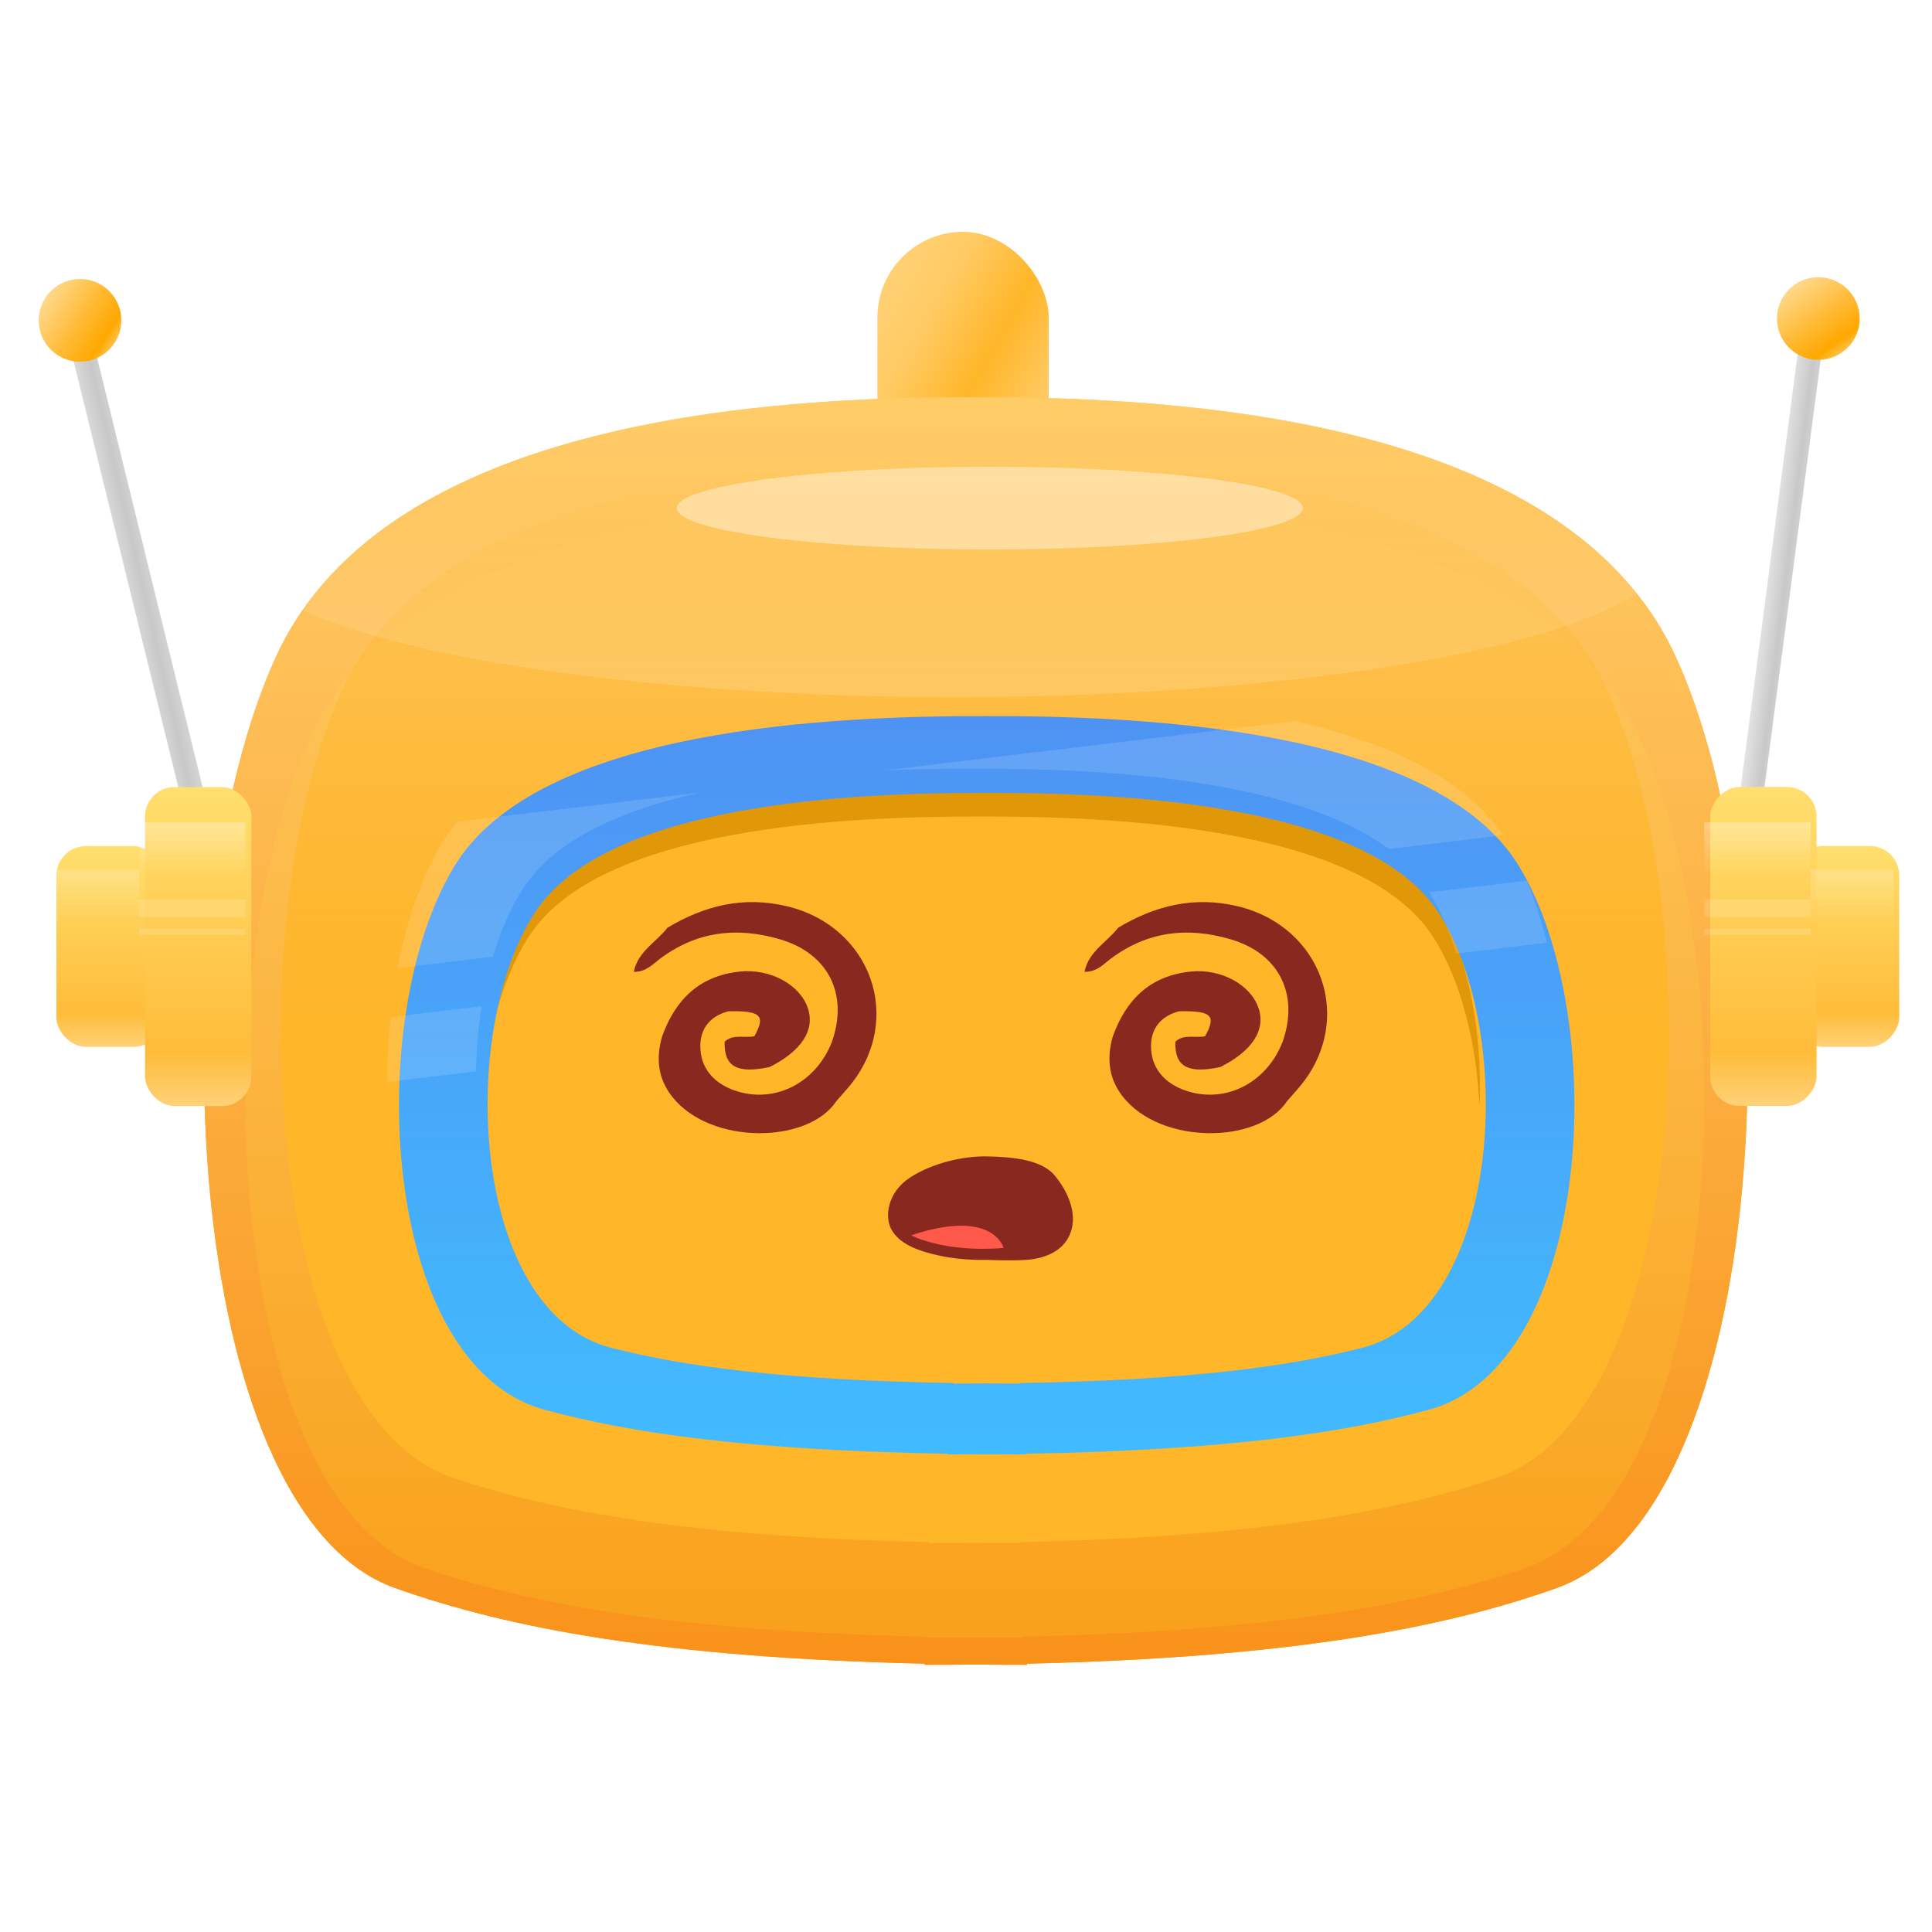 <svg xmlns="http://www.w3.org/2000/svg" fill="none" viewBox="0 0 1024 1024" height="1024" width="1024">
<rect fill="url(#paint0_linear_469_2109)" rx="45.395" height="144.011" width="90.79" y="122.88" x="465.043"></rect>
<path fill="url(#paint1_linear_469_2109)" d="M517.236 210.565C410.712 210.292 205.452 221.079 146.769 347.032C82.59 484.782 95.113 800.981 209.383 841.68C269.266 863.008 351.45 878.6 490.105 881.781V882.379C499.368 882.379 508.409 882.331 517.235 882.235C526.062 882.331 535.103 882.379 544.366 882.379V881.781C683.021 878.6 765.205 863.008 825.088 841.68C939.358 800.981 951.881 484.782 887.702 347.032C829.019 221.079 623.759 210.292 517.236 210.565Z"></path>
<path fill="url(#paint2_linear_469_2109)" d="M146.769 347.032C205.452 221.079 410.712 210.292 517.236 210.565C623.759 210.292 829.019 221.079 887.702 347.032C951.881 484.782 939.358 800.981 825.088 841.68C765.205 863.008 683.021 878.6 544.366 881.781V882.379C535.103 882.379 526.062 882.331 517.235 882.235C508.409 882.331 499.368 882.379 490.105 882.379V881.781C351.45 878.6 269.266 863.008 209.383 841.68C95.113 800.981 82.59 484.782 146.769 347.032ZM166.567 386.522C222.032 273.242 416.034 263.541 516.716 263.787C617.398 263.541 811.401 273.242 866.865 386.522C927.525 510.412 915.689 794.796 807.686 831.4C751.087 850.582 673.41 864.605 542.359 867.466V868.004C533.604 868.004 525.059 867.96 516.716 867.874C508.374 867.96 499.828 868.004 491.073 868.004V867.466C360.022 864.605 282.345 850.582 225.747 831.4C117.744 794.796 105.908 510.412 166.567 386.522Z" clip-rule="evenodd" fill-rule="evenodd"></path>
<path fill="url(#paint3_linear_469_2109)" d="M516.697 244.944C420.906 244.711 236.329 253.909 183.559 361.32C125.847 478.791 137.108 748.44 239.864 783.147C293.713 801.335 367.616 814.631 492.3 817.344V817.854C500.63 817.854 508.76 817.813 516.697 817.732C524.634 817.813 532.764 817.854 541.094 817.854V817.344C665.778 814.631 739.681 801.335 793.53 783.147C896.286 748.44 907.547 478.791 849.835 361.32C797.065 253.909 612.487 244.711 516.697 244.944Z"></path>
<path fill="#FFB629" d="M516.705 407.762C447.817 407.635 315.078 412.661 277.129 471.356C235.625 535.547 243.724 682.897 317.62 701.862C356.346 711.801 409.493 719.067 499.16 720.549V720.828C505.15 720.828 510.997 720.805 516.705 720.761C522.413 720.805 528.259 720.828 534.25 720.828V720.549C623.916 719.067 677.064 711.801 715.789 701.862C789.686 682.897 797.784 535.547 756.281 471.356C718.331 412.661 585.592 407.635 516.705 407.762Z"></path>
<path fill="#88281F" d="M523.338 667.756C523.338 667.756 510.977 668.317 498.144 665.567C485.259 662.816 476.774 658.943 472.688 652.038C468.551 645.134 470.384 631.943 482.221 624.197C494.059 616.45 510.506 612.633 523.391 612.914C536.276 613.195 551.832 614.542 558.851 622.849C565.817 631.101 571.265 643.001 567.389 653.442C563.513 663.883 552.461 667.307 543.19 667.812C533.867 668.317 523.338 667.756 523.338 667.756V667.756Z"></path>
<path fill="#FF594B" d="M482.922 654.74C482.922 654.74 500.185 664.067 531.92 661.444C531.92 661.444 526.597 640.217 482.922 654.74V654.74Z"></path>
<path fill="#88281F" d="M440.827 552.478C449.888 527.075 439.105 505.374 413.347 497.826C390.359 491.076 368.944 493.689 349.55 508.35C345.806 511.18 342.436 515.172 335.922 515.1C338.093 504.213 347.903 499.35 353.743 491.729C373.361 479.971 394.028 474.818 417.091 480.334C461.943 491.076 479.315 540.43 450.262 575.631C448.016 578.317 445.62 580.93 443.298 583.615C428.173 606.478 376.357 606.841 356.289 581.292C348.576 571.494 347.678 560.825 350.898 549.43C357.787 530.196 370.366 517.205 392.156 514.955C408.405 513.285 424.055 521.995 428.173 534.333C432.067 545.946 424.878 556.978 407.956 565.543C390.584 569.244 383.695 565.325 384.069 552.115C388.712 547.833 394.627 550.374 399.869 549.212C405.934 538.18 403.238 535.64 386.016 536.003C375.159 538.906 370.441 546.599 371.265 556.688C372.163 567.139 378.977 574.252 389.086 577.881C410.052 585.284 432.067 574.47 440.827 552.478Z"></path>
<path fill="#88281F" d="M679.706 552.478C688.767 527.075 677.984 505.374 652.226 497.826C629.238 491.076 607.822 493.689 588.429 508.35C584.685 511.18 581.315 515.172 574.801 515.1C576.972 504.213 586.781 499.35 592.622 491.729C612.24 479.971 632.907 474.818 655.97 480.334C700.822 491.076 718.194 540.43 689.141 575.631C686.895 578.317 684.499 580.93 682.177 583.615C667.052 606.478 615.235 606.841 595.168 581.292C587.455 571.494 586.557 560.825 589.777 549.43C596.665 530.196 609.245 517.205 631.035 514.955C647.284 513.285 662.933 521.995 667.052 534.333C670.946 545.946 663.757 556.978 646.834 565.543C629.463 569.244 622.574 565.325 622.948 552.115C627.591 547.833 633.506 550.374 638.748 549.212C644.813 538.18 642.117 535.64 624.895 536.003C614.037 538.906 609.32 546.599 610.144 556.688C611.042 567.139 617.856 574.252 627.965 577.881C648.931 585.284 670.946 574.47 679.706 552.478Z"></path>
<path fill="#E19808" d="M280.289 474.455C318.239 415.761 450.977 410.734 519.865 410.862C588.753 410.734 721.491 415.761 759.441 474.455C777.321 502.109 785.995 545.197 784.168 586.804C782.673 552.487 774.188 519.179 759.441 496.37C721.491 437.676 588.753 432.649 519.865 432.776C450.977 432.649 318.239 437.676 280.289 496.37C265.542 519.179 257.057 552.487 255.561 586.804C253.735 545.197 262.409 502.109 280.289 474.455Z"></path>
<g filter="url(#filter0_ddd_469_2109)">
<path fill="url(#paint4_linear_469_2109)" d="M234.602 446.515C279.288 373.147 435.59 366.864 516.706 367.023C597.822 366.864 754.124 373.147 798.81 446.515C847.681 526.755 838.145 710.941 751.131 734.649C705.531 747.072 642.949 756.154 537.365 758.007V758.356C530.312 758.356 523.427 758.328 516.706 758.272C509.985 758.328 503.1 758.356 496.046 758.356V758.007C390.463 756.154 327.881 747.072 282.281 734.649C195.267 710.941 185.731 526.755 234.602 446.515ZM277.13 471.315C315.08 412.621 447.818 407.594 516.706 407.722C585.594 407.594 718.332 412.621 756.282 471.315C797.785 535.507 789.687 682.856 715.79 701.822C677.065 711.761 623.918 719.026 534.251 720.509V720.788C528.261 720.788 522.414 720.765 516.706 720.721C510.998 720.765 505.151 720.788 499.161 720.788V720.509C409.494 719.026 356.347 711.761 317.622 701.822C243.725 682.856 235.626 535.507 277.13 471.315Z" clip-rule="evenodd" fill-rule="evenodd"></path>
</g>
<ellipse fill-opacity="0.16" fill="url(#paint5_linear_469_2109)" ry="78.267" rx="378.813" cy="291.207" cx="505.774"></ellipse>
<ellipse fill-opacity="0.4" fill="white" ry="21.915" rx="165.926" cy="269.314" cx="524.608"></ellipse>
<path fill-opacity="0.13" fill="white" d="M205.282 573.488C205.263 561.955 205.843 550.418 207.004 539.106L255.324 533.3C253.518 544.518 252.495 556.155 252.283 567.841L205.282 573.488ZM809.253 466.75C813.484 476.875 817.032 487.948 819.876 499.649L771.832 505.421C768.129 493.363 763.368 482.337 757.598 472.956L809.253 466.75ZM686.76 382.137C733.746 393.074 775.58 411.58 796.656 442.72L736.135 449.991C683.649 411.033 576.348 407.29 516.784 407.4C502.875 407.374 486.363 407.559 468.554 408.352L686.76 382.137ZM242.323 435.532C239.504 438.919 236.948 442.47 234.68 446.194C223.687 464.242 215.65 487.55 210.784 513.107L261.245 507.045C265.271 493.494 270.613 481.194 277.208 470.994C294.196 444.719 330.179 429.199 370.925 420.082L242.323 435.532Z" clip-rule="evenodd" fill-rule="evenodd"></path>
<rect fill="url(#paint6_linear_469_2109)" transform="rotate(-13.803 36.119 179.64)" rx="6.261" height="289.732" width="12.523" y="179.64" x="36.119"></rect>
<circle fill="url(#paint7_linear_469_2109)" r="21.915" cy="169.795" cx="42.395"></circle>
<g filter="url(#filter1_i_469_2109)">
<rect fill="url(#paint8_linear_469_2109)" rx="15.653" height="106.443" width="56.352" y="445.3" x="26.762"></rect>
</g>
<g filter="url(#filter2_i_469_2109)">
<rect fill="url(#paint9_linear_469_2109)" rx="15.653" height="169.057" width="56.352" y="414.021" x="73.721"></rect>
</g>
<rect fill-opacity="0.3" fill="url(#paint10_linear_469_2109)" height="28.176" width="56.352" y="435.86" x="73.721"></rect>
<rect fill-opacity="0.2" fill="url(#paint11_linear_469_2109)" height="28.176" width="46.96" y="460.94" x="26.762"></rect>
<rect fill-opacity="0.15" fill="white" height="9.392" width="56.352" y="476.68" x="73.721"></rect>
<rect fill-opacity="0.15" fill="white" height="3.131" width="56.352" y="492.239" x="73.721"></rect>
<rect fill="url(#paint12_linear_469_2109)" transform="rotate(7.48 954.32 175.72)" rx="6.261" height="289.732" width="12.523" y="175.72" x="954.32"></rect>
<circle fill="url(#paint13_linear_469_2109)" transform="rotate(21.283 963.745 168.835)" r="21.915" cy="168.835" cx="963.745"></circle>
<g filter="url(#filter3_i_469_2109)">
<rect fill="url(#paint14_linear_469_2109)" transform="matrix(-1 0 0 1 1003.52 445.26)" rx="15.653" height="106.443" width="56.352"></rect>
</g>
<g filter="url(#filter4_i_469_2109)">
<rect fill="url(#paint15_linear_469_2109)" transform="matrix(-1 0 0 1 959.682 413.979)" rx="15.653" height="169.057" width="56.352"></rect>
</g>
<rect fill-opacity="0.2" fill="url(#paint16_linear_469_2109)" height="28.176" width="43.83" y="460.92" x="959.682"></rect>
<rect fill-opacity="0.3" fill="url(#paint17_linear_469_2109)" height="28.176" width="56.352" y="435.899" x="903.32"></rect>
<rect fill-opacity="0.15" fill="white" height="9.392" width="56.352" y="476.561" x="903.32"></rect>
<rect fill-opacity="0.15" fill="white" height="3.131" width="56.352" y="492.279" x="903.32"></rect>
<defs>
<filter color-interpolation-filters="sRGB" filterUnits="userSpaceOnUse" height="419.511" width="648.051" y="363.89" x="198.942" id="filter0_ddd_469_2109">
<feFlood result="BackgroundImageFix" flood-opacity="0"></feFlood>
<feColorMatrix result="hardAlpha" values="0 0 0 0 0 0 0 0 0 0 0 0 0 0 0 0 0 0 127 0" type="matrix" in="SourceAlpha"></feColorMatrix>
<feOffset dy="3.131" dx="3.131"></feOffset>
<feComposite operator="out" in2="hardAlpha"></feComposite>
<feColorMatrix values="0 0 0 0 0.236 0 0 0 0 0.539 0 0 0 0 0.929 0 0 0 1 0" type="matrix"></feColorMatrix>
<feBlend result="effect1_dropShadow_469_2109" in2="BackgroundImageFix" mode="normal"></feBlend>
<feColorMatrix result="hardAlpha" values="0 0 0 0 0 0 0 0 0 0 0 0 0 0 0 0 0 0 127 0" type="matrix" in="SourceAlpha"></feColorMatrix>
<feOffset dy="-3.131" dx="-3.131"></feOffset>
<feComposite operator="out" in2="hardAlpha"></feComposite>
<feColorMatrix values="0 0 0 0 0.746 0 0 0 0 0.862 0 0 0 0 1 0 0 0 1 0" type="matrix"></feColorMatrix>
<feBlend result="effect2_dropShadow_469_2109" in2="effect1_dropShadow_469_2109" mode="normal"></feBlend>
<feColorMatrix result="hardAlpha" values="0 0 0 0 0 0 0 0 0 0 0 0 0 0 0 0 0 0 127 0" type="matrix" in="SourceAlpha"></feColorMatrix>
<feOffset dy="12.523" dx="6.261"></feOffset>
<feGaussianBlur stdDeviation="6.261"></feGaussianBlur>
<feComposite operator="out" in2="hardAlpha"></feComposite>
<feColorMatrix values="0 0 0 0 0 0 0 0 0 0.121 0 0 0 0 0.25 0 0 0 0.12 0" type="matrix"></feColorMatrix>
<feBlend result="effect3_dropShadow_469_2109" in2="effect2_dropShadow_469_2109" mode="normal"></feBlend>
<feBlend result="shape" in2="effect3_dropShadow_469_2109" in="SourceGraphic" mode="normal"></feBlend>
</filter>
<filter color-interpolation-filters="sRGB" filterUnits="userSpaceOnUse" height="109.574" width="59.482" y="445.3" x="26.762" id="filter1_i_469_2109">
<feFlood result="BackgroundImageFix" flood-opacity="0"></feFlood>
<feBlend result="shape" in2="BackgroundImageFix" in="SourceGraphic" mode="normal"></feBlend>
<feColorMatrix result="hardAlpha" values="0 0 0 0 0 0 0 0 0 0 0 0 0 0 0 0 0 0 127 0" type="matrix" in="SourceAlpha"></feColorMatrix>
<feOffset dy="3.131" dx="3.131"></feOffset>
<feGaussianBlur stdDeviation="3.131"></feGaussianBlur>
<feComposite k3="1" k2="-1" operator="arithmetic" in2="hardAlpha"></feComposite>
<feColorMatrix values="0 0 0 0 1 0 0 0 0 1 0 0 0 0 1 0 0 0 0.25 0" type="matrix"></feColorMatrix>
<feBlend result="effect1_innerShadow_469_2109" in2="shape" mode="normal"></feBlend>
</filter>
<filter color-interpolation-filters="sRGB" filterUnits="userSpaceOnUse" height="172.187" width="59.482" y="414.021" x="73.721" id="filter2_i_469_2109">
<feFlood result="BackgroundImageFix" flood-opacity="0"></feFlood>
<feBlend result="shape" in2="BackgroundImageFix" in="SourceGraphic" mode="normal"></feBlend>
<feColorMatrix result="hardAlpha" values="0 0 0 0 0 0 0 0 0 0 0 0 0 0 0 0 0 0 127 0" type="matrix" in="SourceAlpha"></feColorMatrix>
<feOffset dy="3.131" dx="3.131"></feOffset>
<feGaussianBlur stdDeviation="3.131"></feGaussianBlur>
<feComposite k3="1" k2="-1" operator="arithmetic" in2="hardAlpha"></feComposite>
<feColorMatrix values="0 0 0 0 1 0 0 0 0 1 0 0 0 0 1 0 0 0 0.25 0" type="matrix"></feColorMatrix>
<feBlend result="effect1_innerShadow_469_2109" in2="shape" mode="normal"></feBlend>
</filter>
<filter color-interpolation-filters="sRGB" filterUnits="userSpaceOnUse" height="109.574" width="59.482" y="445.26" x="947.17" id="filter3_i_469_2109">
<feFlood result="BackgroundImageFix" flood-opacity="0"></feFlood>
<feBlend result="shape" in2="BackgroundImageFix" in="SourceGraphic" mode="normal"></feBlend>
<feColorMatrix result="hardAlpha" values="0 0 0 0 0 0 0 0 0 0 0 0 0 0 0 0 0 0 127 0" type="matrix" in="SourceAlpha"></feColorMatrix>
<feOffset dy="3.131" dx="3.131"></feOffset>
<feGaussianBlur stdDeviation="3.131"></feGaussianBlur>
<feComposite k3="1" k2="-1" operator="arithmetic" in2="hardAlpha"></feComposite>
<feColorMatrix values="0 0 0 0 1 0 0 0 0 1 0 0 0 0 1 0 0 0 0.25 0" type="matrix"></feColorMatrix>
<feBlend result="effect1_innerShadow_469_2109" in2="shape" mode="normal"></feBlend>
</filter>
<filter color-interpolation-filters="sRGB" filterUnits="userSpaceOnUse" height="172.187" width="59.482" y="413.979" x="903.33" id="filter4_i_469_2109">
<feFlood result="BackgroundImageFix" flood-opacity="0"></feFlood>
<feBlend result="shape" in2="BackgroundImageFix" in="SourceGraphic" mode="normal"></feBlend>
<feColorMatrix result="hardAlpha" values="0 0 0 0 0 0 0 0 0 0 0 0 0 0 0 0 0 0 127 0" type="matrix" in="SourceAlpha"></feColorMatrix>
<feOffset dy="3.131" dx="3.131"></feOffset>
<feGaussianBlur stdDeviation="3.131"></feGaussianBlur>
<feComposite k3="1" k2="-1" operator="arithmetic" in2="hardAlpha"></feComposite>
<feColorMatrix values="0 0 0 0 1 0 0 0 0 1 0 0 0 0 1 0 0 0 0.25 0" type="matrix"></feColorMatrix>
<feBlend result="effect1_innerShadow_469_2109" in2="shape" mode="normal"></feBlend>
</filter>
<linearGradient gradientUnits="userSpaceOnUse" y2="230.888" x2="565.225" y1="168.275" x1="454.086" id="paint0_linear_469_2109">
<stop stop-color="#FFD177"></stop>
<stop stop-color="#FFCA62" offset="0.267"></stop>
<stop stop-color="#FFB629" offset="0.559"></stop>
<stop stop-color="#FFCF72" offset="0.926"></stop>
</linearGradient>
<linearGradient gradientUnits="userSpaceOnUse" y2="882.379" x2="517.236" y1="210.561" x1="517.236" id="paint1_linear_469_2109">
<stop stop-color="#FFCC68"></stop>
<stop stop-color="#F9A01A" offset="1"></stop>
</linearGradient>
<linearGradient gradientUnits="userSpaceOnUse" y2="882.379" x2="517.236" y1="210.561" x1="517.236" id="paint2_linear_469_2109">
<stop stop-color="#FFCC68"></stop>
<stop stop-color="#F9921A" offset="1"></stop>
</linearGradient>
<linearGradient gradientUnits="userSpaceOnUse" y2="817.854" x2="516.697" y1="244.939" x1="516.697" id="paint3_linear_469_2109">
<stop stop-opacity="0" stop-color="#FFB629"></stop>
<stop stop-color="#FFB629" offset="0.531"></stop>
</linearGradient>
<linearGradient gradientUnits="userSpaceOnUse" y2="758.356" x2="516.706" y1="367.021" x1="516.706" id="paint4_linear_469_2109">
<stop stop-color="#4E93F3"></stop>
<stop stop-color="#41BBFF" offset="1"></stop>
</linearGradient>
<linearGradient gradientUnits="userSpaceOnUse" y2="369.474" x2="505.774" y1="267.726" x1="505.774" id="paint5_linear_469_2109">
<stop stop-opacity="0" stop-color="white"></stop>
<stop stop-color="white" offset="1"></stop>
</linearGradient>
<linearGradient gradientUnits="userSpaceOnUse" y2="300.722" x2="55.315" y1="300.326" x1="21.053" id="paint6_linear_469_2109">
<stop stop-color="#F4F4F4"></stop>
<stop stop-color="#C8C8C8" offset="0.651"></stop>
<stop stop-color="#DDDDDD" offset="1"></stop>
</linearGradient>
<linearGradient gradientUnits="userSpaceOnUse" y2="192.142" x2="65.238" y1="161.775" x1="18.13" id="paint7_linear_469_2109">
<stop stop-color="#FFDC97"></stop>
<stop stop-color="#FFB932" offset="0.469"></stop>
<stop stop-color="#FFA800" offset="0.729"></stop>
<stop stop-color="#FFE8BB" offset="0.995"></stop>
</linearGradient>
<linearGradient gradientUnits="userSpaceOnUse" y2="551.743" x2="54.938" y1="445.3" x1="54.938" id="paint8_linear_469_2109">
<stop stop-color="#FFDF6F"></stop>
<stop stop-color="#FFBC3A" offset="0.833"></stop>
<stop stop-color="#FFD178" offset="1"></stop>
</linearGradient>
<linearGradient gradientUnits="userSpaceOnUse" y2="583.077" x2="101.897" y1="414.021" x1="101.897" id="paint9_linear_469_2109">
<stop stop-color="#FFDF6F"></stop>
<stop stop-color="#FFBC3A" offset="0.833"></stop>
<stop stop-color="#FFD178" offset="1"></stop>
</linearGradient>
<linearGradient gradientUnits="userSpaceOnUse" y2="464.036" x2="101.897" y1="435.86" x1="101.897" id="paint10_linear_469_2109">
<stop stop-color="white"></stop>
<stop stop-opacity="0" stop-color="white" offset="1"></stop>
</linearGradient>
<linearGradient gradientUnits="userSpaceOnUse" y2="489.117" x2="50.242" y1="460.94" x1="50.242" id="paint11_linear_469_2109">
<stop stop-color="white"></stop>
<stop stop-opacity="0" stop-color="white" offset="1"></stop>
</linearGradient>
<linearGradient gradientUnits="userSpaceOnUse" y2="296.726" x2="972.485" y1="296.883" x1="947.245" id="paint12_linear_469_2109">
<stop stop-color="#F4F4F4"></stop>
<stop stop-color="#C8C8C8" offset="0.651"></stop>
<stop stop-color="#DDDDDD" offset="1"></stop>
</linearGradient>
<linearGradient gradientUnits="userSpaceOnUse" y2="191.182" x2="986.587" y1="160.815" x1="939.48" id="paint13_linear_469_2109">
<stop stop-color="#FFDC97"></stop>
<stop stop-color="#FFB932" offset="0.469"></stop>
<stop stop-color="#FFA800" offset="0.729"></stop>
<stop stop-color="#FFE8BB" offset="0.995"></stop>
</linearGradient>
<linearGradient gradientUnits="userSpaceOnUse" y2="106.443" x2="28.176" y1="0" x1="28.176" id="paint14_linear_469_2109">
<stop stop-color="#FFDF6F"></stop>
<stop stop-color="#FFBC3A" offset="0.833"></stop>
<stop stop-color="#FFD178" offset="1"></stop>
</linearGradient>
<linearGradient gradientUnits="userSpaceOnUse" y2="169.057" x2="28.176" y1="0" x1="28.176" id="paint15_linear_469_2109">
<stop stop-color="#FFDF6F"></stop>
<stop stop-color="#FFBC3A" offset="0.833"></stop>
<stop stop-color="#FFD178" offset="1"></stop>
</linearGradient>
<linearGradient gradientUnits="userSpaceOnUse" y2="489.096" x2="981.596" y1="460.92" x1="981.596" id="paint16_linear_469_2109">
<stop stop-color="white"></stop>
<stop stop-opacity="0" stop-color="white" offset="1"></stop>
</linearGradient>
<linearGradient gradientUnits="userSpaceOnUse" y2="464.076" x2="931.496" y1="435.899" x1="931.496" id="paint17_linear_469_2109">
<stop stop-color="white"></stop>
<stop stop-opacity="0" stop-color="white" offset="1"></stop>
</linearGradient>
</defs>
</svg>
